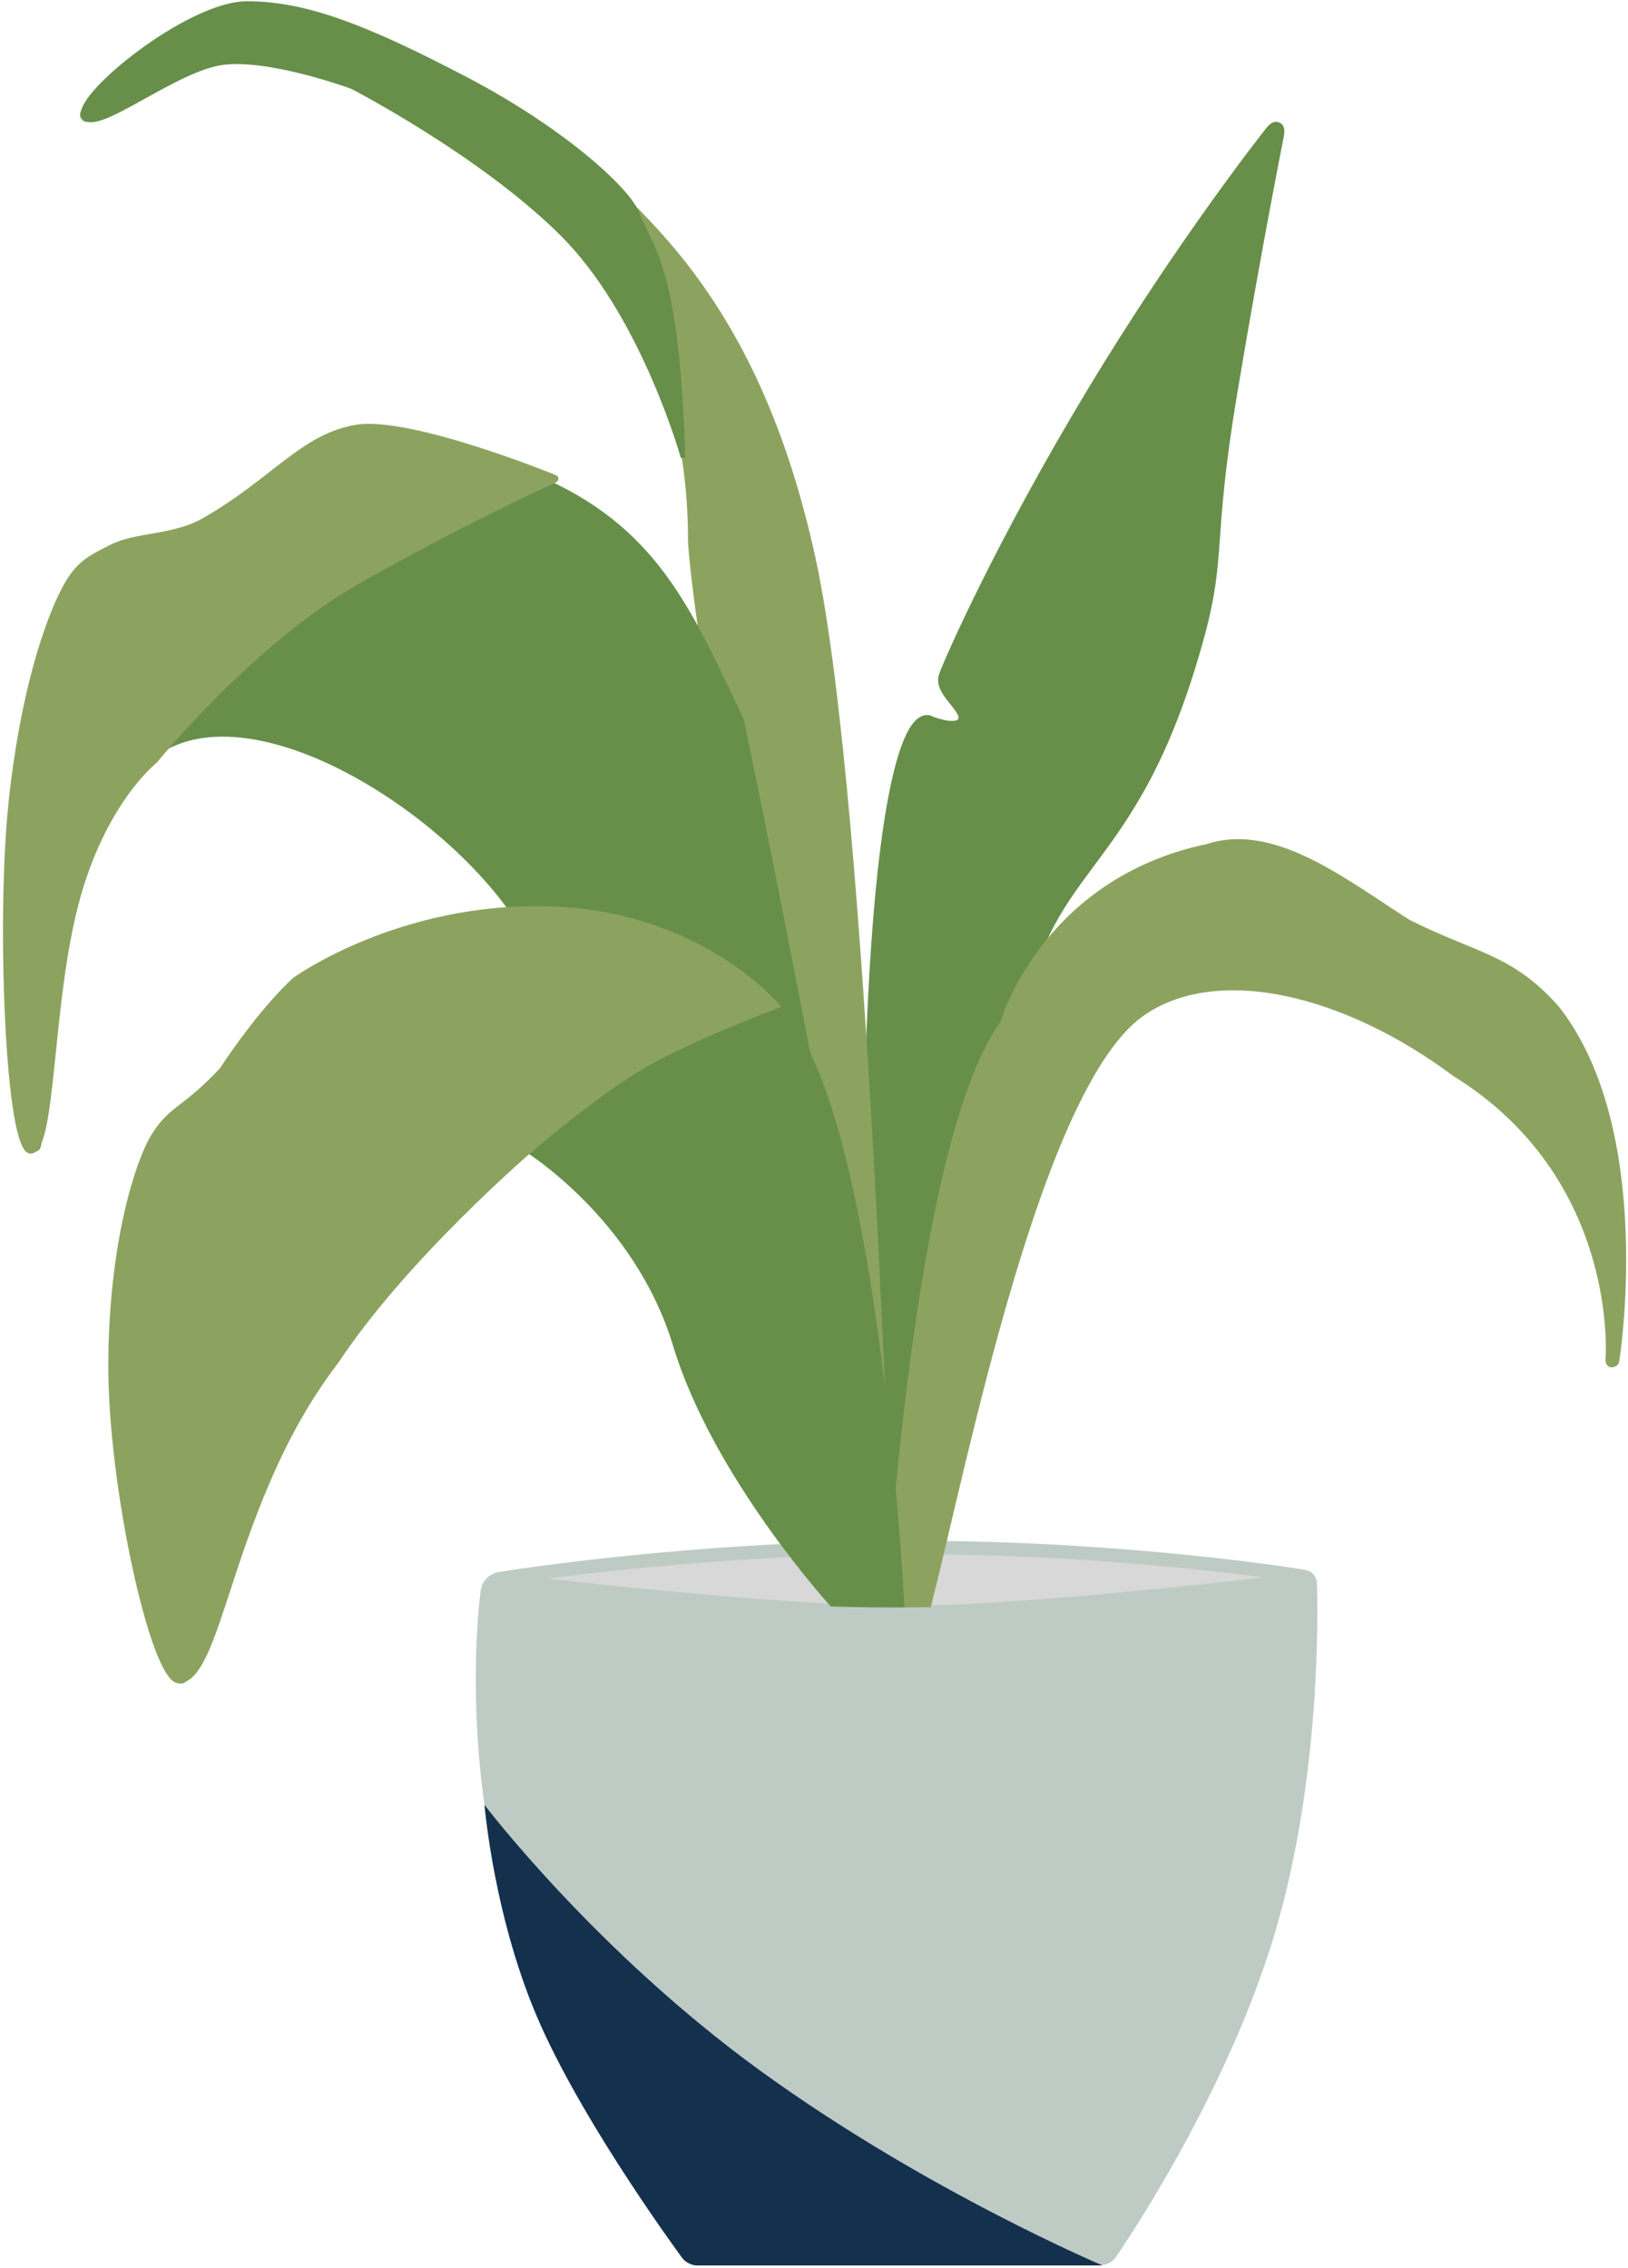 <?xml version="1.0" encoding="UTF-8"?>
<svg width="361px" height="503px" viewBox="0 0 361 503" version="1.1" xmlns="http://www.w3.org/2000/svg" xmlns:xlink="http://www.w3.org/1999/xlink">
    <!-- Generator: Sketch 43.2 (39069) - http://www.bohemiancoding.com/sketch -->
    <title>Group</title>
    <desc>Created with Sketch.</desc>
    <defs></defs>
    <g id="Page-1" stroke="none" stroke-width="1" fill="none" fill-rule="evenodd">
        <g id="A4" transform="translate(-117, -188)">
            <g id="Group" transform="translate(118, 188)">
                <g id="Pot">
                    <g id="Group-2">
                        <path d="M109.857,350.365 C109.311,350.3 109.304,350.176 109.862,350.089 C109.862,350.089 151.877,343.165 200.748,343.165 C249.619,343.165 287.707,349.532 287.707,349.532 C289.336,349.786 289.325,350.151 287.688,350.346 C287.688,350.346 229.195,357.502 199.712,357.613 C170.228,357.723 109.857,350.365 109.857,350.365 Z" id="Line" stroke="#BECBC5" stroke-width="3" fill="#D8D8D8" stroke-linecap="square"></path>
                        <path d="M275.466,350.479 C279.878,350.479 284.103,279.061 281.518,224.097 C278.932,169.133 272.504,159.724 269.642,160.069 C269.642,160.069 262.99,163.005 261.511,160.069 C260.032,157.134 266.876,153.355 265.713,150.013 C264.549,146.67 253.121,120.688 232.908,87.149 C212.695,53.609 193.406,29.346 193.406,29.346 C192.391,28.042 191.827,28.295 192.15,29.938 C192.15,29.938 197.006,54.178 202.52,87.149 C208.034,120.12 204.879,122.919 209.777,140.884 C224.967,196.588 245.247,188.732 250.741,231.211 C256.234,273.69 268.129,350.479 275.466,350.479 Z" id="Leaf-Three" stroke="#678F49" stroke-width="3" fill="#678F49" transform="translate(237.183, 189.497) scale(-1, 1) translate(-237.183, -189.497) "></path>
                        <path d="M358.091,355.271 C358.091,355.271 352.311,253.682 333.127,227.503 C333.127,227.503 324.341,196.192 288.255,188.628 C273.989,183.889 258.493,196.319 244.468,205.261 C229.454,212.83 221.77,212.846 211.774,224.097 C190.625,250.968 198.604,301.358 198.604,301.358 C198.683,301.907 198.721,301.908 198.699,301.345 C198.699,301.345 195.479,260.645 233.212,237.304 C257.715,219.05 286.579,212.052 303.624,224.097 C326.642,240.362 342.892,322.877 351.08,355.271 L358.091,355.271 Z" id="Leaf-Three" stroke="#8CA35F" stroke-width="3" fill="#8CA35F" transform="translate(277.61, 271.428) scale(-1, 1) translate(-277.61, -271.428) "></path>
                        <g id="Leaf-Four" transform="translate(16.995, 0)">
                            <path d="M178.5,354.341 C178.5,354.341 173.244,179.156 161.467,124.498 C149.689,69.841 125.764,50.947 114.28,39.216 C108.847,33.665 97.318,28.053 85.086,21.025 C72.853,13.996 56.505,5.974 44.472,3.876 C21.635,-0.104 1.933,24.467 1.933,24.467 C0.845,25.711 1.041,25.919 2.394,24.952 C2.394,24.952 13.548,16.278 25.499,13.066 C37.451,9.854 46.881,12.897 53.025,14.867 C56.066,15.842 67.524,17.516 88.257,33.321 C108.99,49.127 136.074,69.839 136.074,120.133 C138.718,160.578 178.5,354.341 178.5,354.341 Z" stroke="#8CA35F" stroke-width="3" fill="#8CA35F"></path>
                            <path d="M133.453,101.413 C133.453,101.413 133.134,83.609 130.88,69.891 C128.626,56.174 125.357,52.724 123.29,47.331 C121.223,41.938 106.493,28.589 85.002,17.387 C63.51,6.185 50.012,0.777 36.784,0.777 C23.556,0.777 -2.238,22.011 0.636,25.941 C3.51,29.872 20.943,15.069 31.659,13.862 C42.376,12.656 60.105,19.246 60.105,19.246 C60.105,19.246 88.879,34.087 106.784,51.989 C107.243,52.448 107.696,52.916 108.144,53.393 C125.133,71.487 133.453,101.413 133.453,101.413 Z" id="Line" stroke="#678F49" fill="#678F49" stroke-linecap="square"></path>
                        </g>
                        <g id="Leaf-Two" transform="translate(0, 94.263)" stroke-linecap="square">
                            <path d="M194.228,259.459 C202.57,258.821 162.538,65.806 162.538,65.806 C151.625,43.037 144.46,24.844 119.984,13.595 C95.508,2.346 82.382,1.061 72.8,4.182 C63.133,7.332 56.864,16.99 46.07,23.006 C35.277,29.022 23.147,23.481 13.807,40.31 C-8.092,99.538 6.079,158.499 6.079,158.499 C6.423,160.115 6.693,160.08 6.705,158.432 C6.705,158.432 5.649,108.069 27.216,77.835 C48.783,47.6 111.246,91.176 119.984,120.083 C128.722,148.99 181.746,260.414 194.228,259.459 Z" stroke="#678F49" stroke-width="3" fill="#678F49"></path>
                            <path d="M43.967,21.228 C37.546,24.853 29.116,24.252 23.733,26.977 C18.351,29.702 15.883,30.889 12.701,37.323 C9.52,43.757 3.987,58.882 1.354,84.104 C-1.279,109.325 0.587,161.066 5.784,161.066 C10.981,161.066 9.963,129.018 15.883,106.295 C21.802,83.572 33.373,74.551 33.373,74.551 C33.373,74.551 54.828,48.161 78.053,34.918 C101.278,21.675 121.975,12.293 121.975,12.293 C122.472,12.065 122.457,11.712 121.951,11.51 C121.951,11.51 90.04,-1.511 78.053,0.427 C66.066,2.365 59.43,12.498 43.967,21.228 Z" id="Line" stroke="#8CA35F" fill="#8CA35F"></path>
                        </g>
                        <g id="Leaf-One" transform="translate(23.104, 200.976)">
                            <path d="M174.891,154.293 C174.891,154.293 169.624,52.887 150.44,26.709 C150.44,26.709 139.532,14.582 117.844,7.075 C96.156,-0.433 66.934,7.075 66.934,7.075 C41.396,14.663 38.925,21.318 29.476,33.775 C25.533,38.973 20.376,45.18 11.823,52.887 C-10.076,112.116 14.894,169.735 14.894,169.735 C15.504,171.273 16.378,171.231 16.858,169.653 C16.858,169.653 28.872,127.252 50.439,97.018 C72.006,66.783 92.837,52.887 92.837,52.887 C92.837,52.887 117.844,68.11 126.582,97.018 C135.321,125.925 161.25,154.293 161.25,154.293 L174.891,154.293 Z" id="Path-2" stroke="#678F49" stroke-width="3" fill="#678F49"></path>
                            <path d="M93.304,54.246 C93.304,54.246 106.542,42.791 117.132,36.27 C127.722,29.749 148.296,22.092 148.296,22.092 C148.296,22.092 131.332,1.572 97.904,0.511 C64.476,-0.55 41.308,16.203 41.308,16.203 C41.308,16.203 34.417,22.092 25.028,36.27 C16.663,45.223 13.818,44.518 9.821,51.068 C6.482,56.539 0.489,74.605 0.413,101.7 C0.337,128.794 9.882,171.783 15.497,171.783 C21.22,171.783 24.195,157.348 30.321,140.208 C36.448,123.069 42.627,111.228 50.691,100.682 C65.794,77.873 93.304,54.246 93.304,54.246 Z" id="Line" stroke="#8CA35F" fill="#8CA35F" stroke-linecap="square"></path>
                        </g>
                        <path d="M110.847,350.646 C109.226,350.33 107.746,351.413 107.571,353.05 C107.571,353.05 102.552,388.156 114.237,426.701 C125.922,465.246 152.84,499.491 152.84,499.491 C153.176,499.928 153.893,500.281 154.451,500.281 L243.174,500.281 C243.728,500.281 244.431,499.914 244.745,499.453 C244.745,499.453 268.745,465.088 279.752,428.185 C290.759,391.282 289.013,351.058 289.013,351.058 C288.994,350.514 288.534,350.161 288.006,350.264 C288.006,350.264 247.805,358.467 197.851,358.467 C147.898,358.467 110.847,350.646 110.847,350.646 Z" id="Path" stroke="#BECBC5" stroke-width="4" fill="#BECBC5"></path>
                        <path d="M106.44,400.256 C106.44,400.256 131.065,432.728 167.747,459.312 C204.429,485.896 243.48,502.378 243.48,502.378 L153.495,502.378 C152.387,502.378 150.954,501.648 150.315,500.767 C150.315,500.767 129.29,472.361 118.897,449.126 C108.504,425.891 106.44,400.256 106.44,400.256 Z" id="Line" fill="#13314D"></path>
                    </g>
                </g>
            </g>
        </g>
    </g>
</svg>